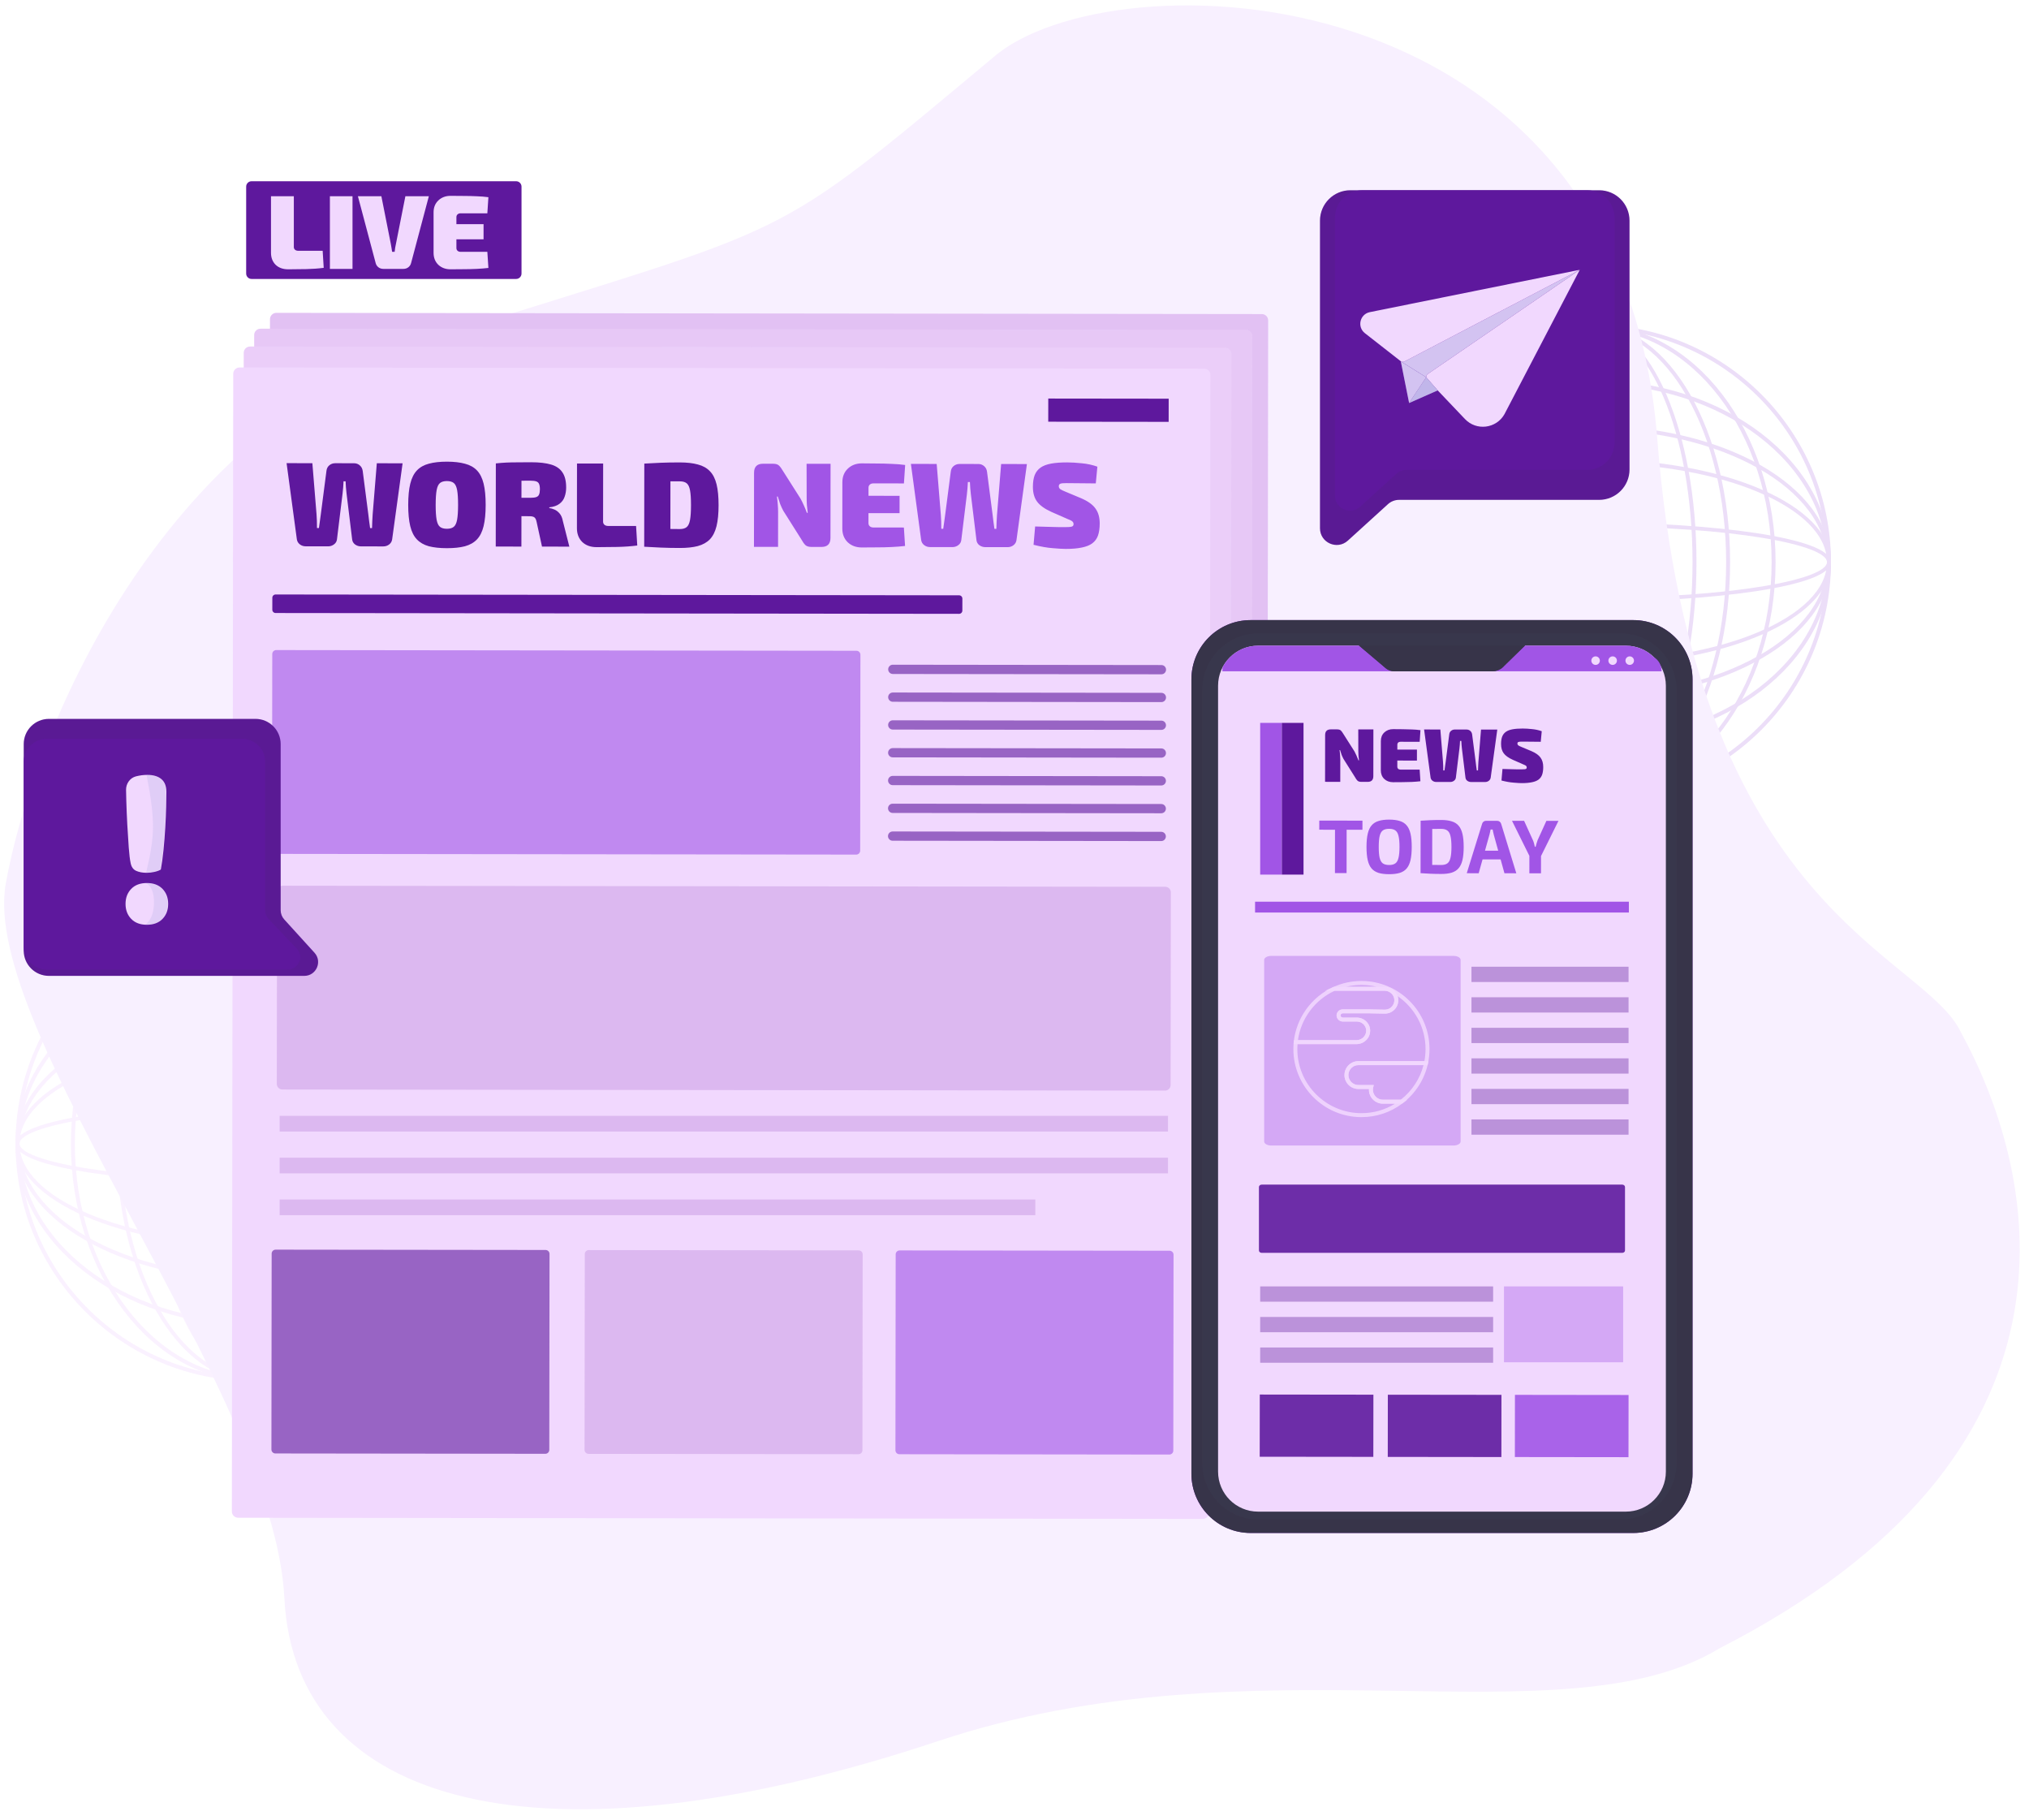 <svg width="513" height="460" viewBox="0 0 513 460" fill="none" xmlns="http://www.w3.org/2000/svg">
<g opacity="0.35">
<path d="M402.927 202.094C369.843 202.094 342.927 175.178 342.927 142.094C342.927 109.01 369.843 82.094 402.927 82.094C436.011 82.094 462.927 109.01 462.927 142.094C462.927 175.178 436.011 202.094 402.927 202.094ZM402.927 83.094C370.394 83.094 343.927 109.561 343.927 142.094C343.927 174.627 370.394 201.094 402.927 201.094C435.46 201.094 461.927 174.627 461.927 142.094C461.927 109.561 435.46 83.094 402.927 83.094Z" fill="#C8A0EB"/>
<path d="M402.927 188.094C369.843 188.094 342.927 167.458 342.927 142.094C342.927 116.73 369.843 96.094 402.927 96.094C436.011 96.094 462.927 116.73 462.927 142.094C462.927 167.458 436.011 188.094 402.927 188.094ZM402.927 97.094C370.394 97.094 343.927 117.281 343.927 142.094C343.927 166.907 370.394 187.094 402.927 187.094C435.46 187.094 461.927 166.907 461.927 142.094C461.927 117.281 435.46 97.094 402.927 97.094Z" fill="#C8A0EB"/>
<path d="M402.927 176.594C369.843 176.594 342.927 161.117 342.927 142.094C342.927 123.071 369.843 107.594 402.927 107.594C436.011 107.594 462.927 123.071 462.927 142.094C462.927 161.117 436.011 176.594 402.927 176.594ZM402.927 108.594C370.394 108.594 343.927 123.622 343.927 142.094C343.927 160.566 370.394 175.594 402.927 175.594C435.46 175.594 461.927 160.566 461.927 142.094C461.927 123.622 435.46 108.594 402.927 108.594Z" fill="#C8A0EB"/>
<path d="M402.927 168.094C369.843 168.094 342.927 156.43 342.927 142.094C342.927 127.758 369.843 116.094 402.927 116.094C436.011 116.094 462.927 127.758 462.927 142.094C462.927 156.43 436.011 168.094 402.927 168.094ZM402.927 117.094C370.394 117.094 343.927 128.309 343.927 142.094C343.927 155.879 370.394 167.094 402.927 167.094C435.46 167.094 461.927 155.879 461.927 142.094C461.927 128.309 435.46 117.094 402.927 117.094Z" fill="#C8A0EB"/>
<path d="M402.927 152.094C373.434 152.094 342.927 148.353 342.927 142.094C342.927 135.835 373.434 132.094 402.927 132.094C432.42 132.094 462.927 135.835 462.927 142.094C462.927 148.353 432.42 152.094 402.927 152.094ZM402.927 133.094C367.635 133.094 343.927 137.748 343.927 142.094C343.927 146.44 367.635 151.094 402.927 151.094C438.219 151.094 461.927 146.44 461.927 142.094C461.927 137.748 438.219 133.094 402.927 133.094Z" fill="#C8A0EB"/>
<path d="M402.927 202.094C377.563 202.094 356.927 175.178 356.927 142.094C356.927 109.01 377.563 82.094 402.927 82.094C428.291 82.094 448.927 109.01 448.927 142.094C448.927 175.178 428.291 202.094 402.927 202.094ZM402.927 83.094C378.113 83.094 357.927 109.561 357.927 142.094C357.927 174.627 378.113 201.094 402.927 201.094C427.74 201.094 447.927 174.627 447.927 142.094C447.927 109.561 427.74 83.094 402.927 83.094Z" fill="#C8A0EB"/>
<path d="M402.927 202.094C383.904 202.094 368.427 175.178 368.427 142.094C368.427 109.01 383.904 82.094 402.927 82.094C421.95 82.094 437.427 109.01 437.427 142.094C437.427 175.178 421.95 202.094 402.927 202.094ZM402.927 83.094C384.455 83.094 369.427 109.561 369.427 142.094C369.427 174.627 384.455 201.094 402.927 201.094C421.399 201.094 436.427 174.627 436.427 142.094C436.427 109.561 421.399 83.094 402.927 83.094Z" fill="#C8A0EB"/>
<path d="M402.927 202.094C388.59 202.094 376.927 175.178 376.927 142.094C376.927 109.01 388.59 82.094 402.927 82.094C417.264 82.094 428.927 109.01 428.927 142.094C428.927 175.178 417.264 202.094 402.927 202.094ZM402.927 83.094C389.142 83.094 377.927 109.561 377.927 142.094C377.927 174.627 389.142 201.094 402.927 201.094C416.712 201.094 427.927 174.627 427.927 142.094C427.927 109.561 416.712 83.094 402.927 83.094Z" fill="#C8A0EB"/>
<path d="M402.927 202.094C396.667 202.094 392.927 171.587 392.927 142.094C392.927 112.601 396.667 82.094 402.927 82.094C409.187 82.094 412.927 112.601 412.927 142.094C412.927 171.587 409.187 202.094 402.927 202.094ZM402.927 83.094C398.58 83.094 393.927 106.802 393.927 142.094C393.927 177.386 398.58 201.094 402.927 201.094C407.274 201.094 411.927 177.386 411.927 142.094C411.927 106.802 407.274 83.094 402.927 83.094Z" fill="#C8A0EB"/>
</g>
<g opacity="0.35">
<path d="M63.928 349.094C30.843 349.094 3.927 322.178 3.927 289.094C3.927 256.01 30.843 229.094 63.928 229.094C97.011 229.094 123.927 256.01 123.927 289.094C123.927 322.178 97.011 349.094 63.928 349.094ZM63.928 230.094C31.395 230.094 4.927 256.561 4.927 289.094C4.927 321.627 31.395 348.094 63.928 348.094C96.46 348.094 122.927 321.627 122.927 289.094C122.927 256.561 96.46 230.094 63.928 230.094Z" fill="#F1D8FE"/>
<path d="M63.928 335.094C30.843 335.094 3.927 314.458 3.927 289.094C3.927 263.73 30.843 243.094 63.928 243.094C97.011 243.094 123.927 263.73 123.927 289.094C123.927 314.458 97.011 335.094 63.928 335.094ZM63.928 244.094C31.395 244.094 4.927 264.28 4.927 289.094C4.927 313.908 31.395 334.094 63.928 334.094C96.46 334.094 122.927 313.908 122.927 289.094C122.927 264.28 96.46 244.094 63.928 244.094Z" fill="#F1D8FE"/>
<path d="M63.928 323.594C30.843 323.594 3.927 308.117 3.927 289.094C3.927 270.071 30.843 254.594 63.928 254.594C97.011 254.594 123.927 270.071 123.927 289.094C123.927 308.117 97.011 323.594 63.928 323.594ZM63.928 255.594C31.395 255.594 4.927 270.622 4.927 289.094C4.927 307.566 31.395 322.594 63.928 322.594C96.46 322.594 122.927 307.566 122.927 289.094C122.927 270.622 96.46 255.594 63.928 255.594Z" fill="#F1D8FE"/>
<path d="M63.928 315.094C30.843 315.094 3.927 303.431 3.927 289.094C3.927 274.757 30.843 263.094 63.928 263.094C97.011 263.094 123.927 274.757 123.927 289.094C123.927 303.431 97.011 315.094 63.928 315.094ZM63.928 264.094C31.395 264.094 4.927 275.309 4.927 289.094C4.927 302.879 31.395 314.094 63.928 314.094C96.46 314.094 122.927 302.879 122.927 289.094C122.927 275.309 96.46 264.094 63.928 264.094Z" fill="#F1D8FE"/>
<path d="M63.928 299.094C34.434 299.094 3.927 295.354 3.927 289.094C3.927 282.834 34.434 279.094 63.928 279.094C93.421 279.094 123.927 282.834 123.927 289.094C123.927 295.354 93.421 299.094 63.928 299.094ZM63.928 280.094C28.634 280.094 4.927 284.747 4.927 289.094C4.927 293.441 28.634 298.094 63.928 298.094C99.221 298.094 122.927 293.441 122.927 289.094C122.927 284.747 99.219 280.094 63.928 280.094Z" fill="#F1D8FE"/>
<path d="M63.928 349.094C38.563 349.094 17.927 322.178 17.927 289.094C17.927 256.01 38.563 229.094 63.928 229.094C89.291 229.094 109.927 256.01 109.927 289.094C109.927 322.178 89.291 349.094 63.928 349.094ZM63.928 230.094C39.114 230.094 18.927 256.561 18.927 289.094C18.927 321.627 39.114 348.094 63.928 348.094C88.74 348.094 108.927 321.627 108.927 289.094C108.927 256.561 88.74 230.094 63.928 230.094Z" fill="#F1D8FE"/>
<path d="M63.928 349.094C44.904 349.094 29.427 322.178 29.427 289.094C29.427 256.01 44.904 229.094 63.928 229.094C82.951 229.094 98.427 256.01 98.427 289.094C98.427 322.178 82.951 349.094 63.928 349.094ZM63.928 230.094C45.456 230.094 30.427 256.561 30.427 289.094C30.427 321.627 45.456 348.094 63.928 348.094C82.4 348.094 97.427 321.627 97.427 289.094C97.427 256.561 82.4 230.094 63.928 230.094Z" fill="#F1D8FE"/>
<path d="M63.928 349.094C49.592 349.094 37.928 322.178 37.928 289.094C37.928 256.01 49.592 229.094 63.928 229.094C78.263 229.094 89.927 256.01 89.927 289.094C89.927 322.178 78.263 349.094 63.928 349.094ZM63.928 230.094C50.142 230.094 38.928 256.561 38.928 289.094C38.928 321.627 50.142 348.094 63.928 348.094C77.713 348.094 88.927 321.627 88.927 289.094C88.927 256.561 77.713 230.094 63.928 230.094Z" fill="#F1D8FE"/>
<path d="M63.928 349.094C57.669 349.094 53.928 318.587 53.928 289.094C53.928 259.601 57.669 229.094 63.928 229.094C70.186 229.094 73.927 259.601 73.927 289.094C73.927 318.587 70.186 349.094 63.928 349.094ZM63.928 230.094C59.581 230.094 54.928 253.802 54.928 289.094C54.928 324.386 59.581 348.094 63.928 348.094C68.273 348.094 72.927 324.386 72.927 289.094C72.927 253.802 68.273 230.094 63.928 230.094Z" fill="#F1D8FE"/>
</g>
<path d="M112.101 84.665C39.301 107.67 8.012 186.693 1.468 223.329C-5.191 260.602 69.271 351.333 71.899 403.953C74.528 456.572 136.622 473.595 237.208 440.101C317.677 413.305 395.027 440.824 434.833 416.615C530.229 367.793 516.199 298.382 495.806 260.985C486.333 240.855 428.416 230.738 419.017 110.941C409.618 -8.856 280.405 -11.17 251.115 14.521C193.505 62.561 203.1 55.909 112.101 84.665Z" fill="#F8F0FF"/>
<path d="M318.674 377.841L69.504 377.54C68.626 377.539 67.915 376.826 67.915 375.947L68.272 80.683C68.272 79.805 68.987 79.094 69.865 79.094L319.034 79.395C319.913 79.397 320.625 80.109 320.623 80.989L320.266 376.252C320.266 377.13 319.553 377.842 318.674 377.841Z" fill="#F1D8FE"/>
<path opacity="0.44" d="M318.674 377.841L69.504 377.54C68.626 377.539 67.915 376.826 67.915 375.947L68.272 80.683C68.272 79.805 68.987 79.094 69.865 79.094L319.034 79.395C319.913 79.397 320.625 80.109 320.623 80.989L320.266 376.252C320.266 377.13 319.553 377.842 318.674 377.841Z" fill="#CFA4E6"/>
<path d="M314.674 381.841L65.504 381.54C64.626 381.539 63.915 380.826 63.915 379.947L64.272 84.683C64.272 83.805 64.987 83.094 65.865 83.094L315.034 83.395C315.913 83.397 316.625 84.109 316.623 84.989L316.266 380.252C316.266 381.13 315.553 381.842 314.674 381.841Z" fill="#F1D8FE"/>
<path opacity="0.29" d="M314.674 381.841L65.504 381.54C64.626 381.539 63.915 380.826 63.915 379.947L64.272 84.683C64.272 83.805 64.987 83.094 65.865 83.094L315.034 83.395C315.913 83.397 316.625 84.109 316.623 84.989L316.266 380.252C316.266 381.13 315.553 381.842 314.674 381.841Z" fill="#CFA4E6"/>
<path d="M309.393 382.627L62.868 382.329C61.989 382.328 61.277 381.615 61.279 380.736L61.631 89.186C61.632 88.308 62.345 87.597 63.224 87.597L309.749 87.895C310.628 87.897 311.339 88.609 311.338 89.489L310.985 381.038C310.985 381.916 310.272 382.628 309.393 382.627Z" fill="#F1D8FE"/>
<path opacity="0.18" d="M309.393 382.627L62.868 382.329C61.989 382.328 61.277 381.615 61.279 380.736L61.631 89.186C61.632 88.308 62.345 87.597 63.224 87.597L309.749 87.895C310.628 87.897 311.339 88.609 311.338 89.489L310.985 381.038C310.985 381.916 310.272 382.628 309.393 382.627Z" fill="#CFA4E6"/>
<path d="M304.092 383.947L60.212 383.652C59.333 383.651 58.622 382.938 58.623 382.059L58.971 94.478C58.972 93.599 59.685 92.888 60.564 92.888L304.444 93.183C305.323 93.184 306.035 93.897 306.033 94.776L305.685 382.358C305.685 383.237 304.971 383.949 304.092 383.947Z" fill="#F1D8FE"/>
<path opacity="0.6" d="M216.482 216.022L69.776 215.845C69.225 215.844 68.778 215.396 68.778 214.844L68.838 165.324C68.838 164.772 69.287 164.325 69.838 164.325L216.544 164.502C217.096 164.503 217.544 164.951 217.543 165.503L217.483 215.023C217.483 215.576 217.034 216.023 216.482 216.022Z" fill="#A155E6"/>
<path opacity="0.6" d="M294.552 275.681L71.398 275.411C70.617 275.41 69.983 274.775 69.984 273.993L70.043 225.306C70.043 224.524 70.678 223.89 71.46 223.891L294.614 224.161C295.396 224.162 296.03 224.797 296.029 225.579L295.97 274.266C295.969 275.049 295.334 275.682 294.552 275.681Z" fill="#CFA4E6"/>
<path opacity="0.6" d="M295.308 292.639H70.706V296.603H295.308V292.639Z" fill="#CFA4E6"/>
<path opacity="0.6" d="M295.308 282.068H70.706V286.032H295.308V282.068Z" fill="#CFA4E6"/>
<path opacity="0.6" d="M261.764 303.208H70.706V307.173H261.764V303.208Z" fill="#CFA4E6"/>
<path opacity="0.6" d="M137.878 367.488L69.624 367.406C69.072 367.405 68.624 366.957 68.624 366.405L68.684 316.885C68.686 316.333 69.133 315.886 69.686 315.886L137.941 315.969C138.493 315.97 138.939 316.418 138.939 316.97L138.88 366.49C138.88 367.042 138.43 367.489 137.878 367.488Z" fill="#5E189D"/>
<path opacity="0.6" d="M217.05 367.59L148.795 367.507C148.243 367.506 147.796 367.058 147.796 366.506L147.856 316.986C147.857 316.434 148.305 315.987 148.857 315.987L217.112 316.07C217.664 316.071 218.111 316.519 218.111 317.071L218.051 366.591C218.051 367.143 217.603 367.59 217.05 367.59Z" fill="#CFA4E6"/>
<path opacity="0.6" d="M295.65 367.682L227.395 367.599C226.843 367.598 226.396 367.15 226.396 366.598L226.456 317.078C226.457 316.526 226.905 316.079 227.457 316.079L295.712 316.161C296.264 316.162 296.711 316.61 296.711 317.162L296.651 366.682C296.651 367.236 296.203 367.683 295.65 367.682Z" fill="#A155E6"/>
<path opacity="0.6" d="M293.646 170.45L225.733 170.368C225.086 170.367 224.563 169.842 224.563 169.196C224.564 168.549 225.09 168.026 225.736 168.026L293.648 168.108C294.296 168.109 294.819 168.634 294.818 169.28C294.819 169.927 294.293 170.45 293.646 170.45Z" fill="#5E189D"/>
<path opacity="0.6" d="M293.639 177.476L225.726 177.394C225.079 177.393 224.556 176.868 224.557 176.222C224.558 175.575 225.083 175.052 225.729 175.052L293.642 175.134C294.289 175.135 294.812 175.66 294.811 176.306C294.811 176.953 294.286 177.477 293.639 177.476Z" fill="#5E189D"/>
<path opacity="0.6" d="M293.63 184.502L225.717 184.42C225.07 184.419 224.547 183.894 224.547 183.248C224.548 182.601 225.073 182.078 225.719 182.078L293.632 182.16C294.279 182.161 294.802 182.686 294.801 183.332C294.802 183.979 294.277 184.502 293.63 184.502Z" fill="#5E189D"/>
<path opacity="0.6" d="M293.622 191.527L225.709 191.445C225.062 191.444 224.539 190.919 224.54 190.273C224.541 189.626 225.066 189.103 225.712 189.103L293.625 189.185C294.272 189.186 294.795 189.711 294.794 190.357C294.794 191.004 294.269 191.528 293.622 191.527Z" fill="#5E189D"/>
<path opacity="0.6" d="M293.613 198.553L225.7 198.471C225.053 198.47 224.53 197.945 224.53 197.299C224.531 196.652 225.056 196.129 225.702 196.129L293.615 196.211C294.262 196.212 294.785 196.737 294.784 197.383C294.785 198.03 294.26 198.553 293.613 198.553Z" fill="#5E189D"/>
<path opacity="0.6" d="M293.604 205.578L225.691 205.496C225.044 205.495 224.521 204.97 224.522 204.324C224.523 203.677 225.048 203.154 225.694 203.155L293.607 203.237C294.254 203.238 294.777 203.763 294.776 204.409C294.776 205.055 294.251 205.579 293.604 205.578Z" fill="#5E189D"/>
<path opacity="0.6" d="M293.596 212.604L225.683 212.522C225.036 212.521 224.513 211.996 224.514 211.35C224.515 210.703 225.04 210.18 225.686 210.181L293.599 210.263C294.246 210.264 294.769 210.789 294.768 211.435C294.768 212.081 294.243 212.604 293.596 212.604Z" fill="#5E189D"/>
<path d="M242.489 155.166L69.677 154.957C69.221 154.956 68.85 154.586 68.85 154.129L68.855 151.099C68.856 150.643 69.225 150.273 69.683 150.273L242.495 150.482C242.952 150.482 243.321 150.853 243.321 151.31L243.317 154.34C243.316 154.797 242.946 155.167 242.489 155.166Z" fill="#5E189D"/>
<path d="M101.789 117.112L99.146 136.358C99.064 136.886 98.81 137.312 98.383 137.636C97.957 137.961 97.459 138.123 96.89 138.122L91.286 138.115C90.718 138.115 90.21 137.952 89.764 137.626C89.338 137.301 89.095 136.874 89.034 136.346L87.617 124.74C87.556 124.232 87.506 123.725 87.466 123.217C87.447 122.689 87.417 122.171 87.377 121.664L86.859 121.663C86.838 122.17 86.807 122.688 86.766 123.216C86.725 123.744 86.673 124.262 86.612 124.769L85.197 136.341C85.135 136.869 84.881 137.295 84.434 137.62C84.007 137.944 83.509 138.106 82.941 138.105L77.306 138.098C76.738 138.098 76.24 137.935 75.814 137.609C75.388 137.284 75.135 136.857 75.054 136.329L72.458 117.077L78.976 117.085L80.027 129.97C80.067 130.477 80.096 131.026 80.116 131.614C80.136 132.183 80.145 132.802 80.144 133.472L80.632 133.473C80.713 132.945 80.795 132.367 80.877 131.737C80.98 131.088 81.061 130.489 81.123 129.94L82.537 119.038C82.599 118.45 82.833 117.983 83.239 117.638C83.666 117.273 84.174 117.091 84.763 117.092L89.484 117.097C90.073 117.098 90.57 117.281 90.976 117.647C91.381 117.993 91.624 118.46 91.705 119.049L93.123 130.016C93.183 130.564 93.254 131.143 93.334 131.752C93.415 132.361 93.495 132.94 93.576 133.488L94.063 133.489C94.064 132.921 94.085 132.332 94.126 131.723C94.168 131.113 94.199 130.555 94.22 130.048L95.271 117.104L101.789 117.112ZM112.999 116.699C114.806 116.701 116.329 116.876 117.567 117.222C118.826 117.549 119.84 118.119 120.611 118.932C121.381 119.745 121.938 120.862 122.282 122.284C122.625 123.686 122.796 125.473 122.793 127.645C122.791 129.798 122.616 131.584 122.269 133.005C121.922 134.426 121.362 135.542 120.59 136.353C119.817 137.165 118.801 137.742 117.542 138.086C116.303 138.409 114.78 138.57 112.973 138.568C111.186 138.566 109.663 138.401 108.405 138.075C107.167 137.728 106.162 137.148 105.392 136.335C104.621 135.522 104.064 134.405 103.72 132.983C103.377 131.561 103.206 129.774 103.209 127.622C103.212 125.449 103.386 123.662 103.733 122.262C104.08 120.841 104.64 119.725 105.412 118.914C106.185 118.102 107.191 117.535 108.43 117.212C109.689 116.868 111.212 116.697 112.999 116.699ZM112.993 121.603C112.242 121.602 111.663 121.764 111.256 122.088C110.85 122.413 110.565 123.011 110.401 123.884C110.238 124.757 110.155 126.006 110.153 127.63C110.151 129.254 110.231 130.503 110.393 131.377C110.554 132.25 110.837 132.849 111.243 133.175C111.649 133.5 112.227 133.663 112.979 133.664C113.73 133.665 114.309 133.503 114.715 133.179C115.122 132.854 115.407 132.256 115.57 131.383C115.734 130.51 115.816 129.261 115.818 127.637C115.82 126.012 115.741 124.764 115.579 123.89C115.418 123.017 115.134 122.418 114.729 122.092C114.323 121.767 113.744 121.604 112.993 121.603ZM134.29 116.847C136.361 116.849 138.046 117.044 139.345 117.431C140.644 117.819 141.597 118.48 142.205 119.415C142.834 120.329 143.147 121.609 143.145 123.253C143.144 124.086 143.011 124.867 142.746 125.598C142.502 126.308 142.065 126.897 141.435 127.363C140.825 127.829 139.972 128.123 138.875 128.243L138.875 128.426C139.261 128.467 139.687 128.589 140.154 128.793C140.62 128.976 141.057 129.302 141.462 129.769C141.868 130.216 142.151 130.867 142.313 131.72L143.95 138.178L137.036 138.17L135.673 131.925C135.551 131.336 135.359 130.95 135.095 130.767C134.852 130.584 134.446 130.492 133.877 130.491C132.354 130.469 131.106 130.457 130.131 130.456C129.177 130.455 128.365 130.444 127.694 130.423C127.024 130.402 126.354 130.37 125.684 130.329L125.781 125.821L134.127 125.831C134.756 125.832 135.243 125.772 135.589 125.65C135.934 125.529 136.168 125.316 136.29 125.012C136.433 124.687 136.504 124.24 136.505 123.672C136.506 123.083 136.435 122.636 136.293 122.331C136.172 122.027 135.939 121.813 135.593 121.691C135.248 121.569 134.761 121.507 134.132 121.506C132.02 121.504 130.243 121.512 128.802 121.53C127.36 121.549 126.375 121.588 125.847 121.649L125.365 117.14C126.299 117.04 127.173 116.97 127.985 116.93C128.817 116.891 129.721 116.872 130.696 116.873C131.691 116.854 132.889 116.845 134.29 116.847ZM131.853 117.148L131.827 138.164L125.34 138.156L125.365 117.14L131.853 117.148ZM152.496 117.173L152.479 131.854C152.478 132.178 152.59 132.443 152.813 132.646C153.056 132.849 153.371 132.951 153.756 132.952L160.823 132.96L161.121 137.895C159.558 138.096 157.882 138.215 156.095 138.254C154.329 138.292 152.582 138.311 150.857 138.309C149.334 138.307 148.116 137.869 147.203 136.995C146.311 136.1 145.866 134.942 145.867 133.521L145.887 117.165L152.496 117.173ZM171.887 116.892C173.694 116.894 175.217 117.068 176.455 117.415C177.714 117.741 178.728 118.311 179.499 119.124C180.269 119.917 180.826 121.014 181.17 122.416C181.513 123.817 181.684 125.584 181.681 127.716C181.679 129.848 181.504 131.614 181.157 133.015C180.81 134.416 180.251 135.521 179.478 136.333C178.706 137.124 177.69 137.691 176.43 138.035C175.191 138.358 173.668 138.519 171.861 138.517C170.115 138.514 168.511 138.482 167.049 138.419C165.587 138.357 164.196 138.284 162.876 138.201L165.562 133.514C166.273 133.596 167.166 133.658 168.242 133.7C169.339 133.722 170.547 133.733 171.867 133.735C172.618 133.736 173.197 133.574 173.603 133.249C174.01 132.925 174.295 132.326 174.458 131.454C174.622 130.581 174.705 129.332 174.707 127.708C174.709 126.083 174.629 124.834 174.467 123.961C174.306 123.088 174.022 122.488 173.617 122.163C173.211 121.838 172.633 121.674 171.881 121.674C170.643 121.672 169.546 121.671 168.592 121.67C167.658 121.668 166.744 121.657 165.851 121.636L162.902 117.186C164.242 117.106 165.623 117.036 167.044 116.977C168.486 116.918 170.1 116.89 171.887 116.892ZM169.511 117.193L169.486 138.209L162.876 138.201L162.902 117.186L169.511 117.193Z" fill="#5E189D"/>
<path d="M209.993 117.242L209.971 135.973C209.969 137.496 209.206 138.257 207.683 138.255L205.156 138.252C204.465 138.251 203.948 138.088 203.603 137.763C203.278 137.437 202.944 136.96 202.599 136.33L198.039 129.106C197.756 128.578 197.493 128.009 197.25 127.4C197.027 126.77 196.825 126.14 196.643 125.51L196.429 125.51C196.53 126.14 196.601 126.79 196.64 127.46C196.7 128.11 196.73 128.739 196.729 129.348L196.719 138.242L190.627 138.234L190.65 119.503C190.652 117.98 191.414 117.22 192.937 117.222L195.465 117.225C196.155 117.225 196.663 117.388 196.987 117.714C197.312 118.039 197.656 118.517 198.021 119.146L202.399 126.035C202.682 126.543 202.956 127.102 203.219 127.711C203.502 128.321 203.766 128.961 204.008 129.631L204.222 129.631C204.141 128.981 204.071 128.342 204.011 127.712C203.971 127.083 203.951 126.453 203.952 125.824L203.932 117.235L209.993 117.242ZM217.921 117.13C219.139 117.131 220.388 117.143 221.667 117.165C222.966 117.166 224.235 117.198 225.474 117.261C226.713 117.303 227.839 117.395 228.854 117.539L228.544 122.198L220.839 122.189C220.453 122.189 220.148 122.29 219.924 122.493C219.701 122.695 219.589 122.959 219.588 123.284L219.578 132.239C219.577 132.564 219.689 132.828 219.912 133.031C220.135 133.234 220.439 133.336 220.825 133.337L228.531 133.346L228.83 138.006C227.814 138.127 226.687 138.217 225.449 138.276C224.21 138.336 222.941 138.365 221.641 138.363C220.362 138.382 219.113 138.39 217.895 138.389C216.454 138.387 215.266 137.949 214.333 137.075C213.421 136.181 212.965 135.023 212.967 133.601L212.981 121.906C212.983 120.484 213.441 119.338 214.356 118.466C215.291 117.573 216.479 117.128 217.921 117.13ZM213.525 125.318L227.444 125.334L227.439 129.72L213.52 129.703L213.525 125.318ZM259.638 117.302L256.996 136.548C256.914 137.075 256.66 137.502 256.233 137.826C255.806 138.15 255.308 138.312 254.74 138.311L249.136 138.305C248.567 138.304 248.06 138.141 247.613 137.816C247.187 137.49 246.944 137.063 246.884 136.535L245.466 124.929C245.406 124.422 245.356 123.914 245.316 123.406C245.296 122.878 245.266 122.361 245.226 121.853L244.709 121.852C244.688 122.36 244.657 122.878 244.615 123.406C244.574 123.933 244.523 124.451 244.461 124.959L243.046 136.531C242.985 137.059 242.73 137.485 242.283 137.809C241.857 138.134 241.359 138.295 240.79 138.295L235.156 138.288C234.587 138.287 234.09 138.124 233.664 137.799C233.238 137.473 232.985 137.047 232.904 136.519L230.308 117.266L236.826 117.274L237.876 130.159C237.916 130.667 237.946 131.215 237.966 131.804C237.985 132.372 237.995 132.992 237.994 133.662L238.481 133.662C238.563 133.135 238.645 132.556 238.727 131.927C238.829 131.277 238.911 130.678 238.973 130.13L240.387 119.228C240.448 118.639 240.682 118.172 241.089 117.828C241.516 117.463 242.024 117.28 242.613 117.281L247.333 117.287C247.922 117.288 248.42 117.471 248.825 117.837C249.231 118.183 249.474 118.65 249.554 119.239L250.973 130.205C251.033 130.753 251.103 131.332 251.184 131.942C251.264 132.551 251.345 133.13 251.426 133.678L251.913 133.678C251.914 133.11 251.935 132.521 251.976 131.912C252.017 131.303 252.048 130.745 252.069 130.237L253.12 117.294L259.638 117.302ZM269.809 116.887C270.906 116.889 272.134 116.961 273.495 117.105C274.875 117.229 276.195 117.514 277.453 117.963L277.052 122.196C276.138 122.174 275.001 122.163 273.641 122.161C272.301 122.139 270.971 122.127 269.651 122.126C269.265 122.125 268.94 122.135 268.676 122.155C268.433 122.175 268.24 122.216 268.097 122.276C267.955 122.337 267.854 122.418 267.792 122.52C267.731 122.621 267.701 122.753 267.701 122.915C267.7 123.2 267.822 123.444 268.065 123.647C268.329 123.83 268.816 124.064 269.526 124.349L273.332 125.938C275.077 126.691 276.294 127.565 276.983 128.561C277.693 129.537 278.047 130.796 278.045 132.339C278.043 133.517 277.9 134.522 277.615 135.354C277.33 136.166 276.852 136.825 276.181 137.332C275.531 137.819 274.657 138.173 273.56 138.395C272.464 138.637 271.093 138.757 269.448 138.755C268.737 138.755 267.661 138.692 266.22 138.569C264.778 138.466 263.144 138.179 261.317 137.71L261.719 133.081C262.937 133.103 264.054 133.135 265.069 133.176C266.084 133.198 266.957 133.219 267.688 133.241C268.44 133.241 268.998 133.242 269.363 133.243C269.932 133.243 270.358 133.223 270.643 133.183C270.947 133.143 271.15 133.072 271.252 132.971C271.374 132.849 271.435 132.697 271.435 132.514C271.436 132.311 271.395 132.149 271.314 132.027C271.233 131.884 271.091 131.752 270.888 131.63C270.685 131.508 270.391 131.376 270.005 131.233L265.835 129.401C264.13 128.627 262.923 127.763 262.214 126.807C261.504 125.852 261.15 124.603 261.152 123.06C261.154 121.862 261.307 120.867 261.613 120.076C261.938 119.284 262.437 118.655 263.107 118.189C263.778 117.723 264.662 117.389 265.758 117.187C266.875 116.985 268.226 116.885 269.809 116.887Z" fill="#A155E6"/>
<path d="M265.039 100.744L265.032 106.599L295.476 106.635L295.483 100.78L265.039 100.744Z" fill="#5E189D"/>
<path d="M412.958 387.501H316.199C307.932 387.501 301.23 380.798 301.23 372.531V171.719C301.23 163.452 307.932 156.75 316.199 156.75H412.958C421.225 156.75 427.927 163.452 427.927 171.719V372.531C427.927 380.798 421.225 387.501 412.958 387.501Z" fill="#5E189D"/>
<path d="M412.958 387.501H316.199C307.932 387.501 301.23 380.798 301.23 372.531V171.719C301.23 163.452 307.932 156.75 316.199 156.75H412.958C421.225 156.75 427.927 163.452 427.927 171.719V372.531C427.927 380.798 421.225 387.501 412.958 387.501Z" fill="#373449"/>
<path opacity="0.03" d="M409.749 384.094H318.104C310.274 384.094 303.926 377.587 303.926 369.562V174.625C303.926 166.6 310.273 160.094 318.104 160.094H409.749C417.579 160.094 423.927 166.6 423.927 174.625V369.562C423.927 377.587 417.579 384.094 409.749 384.094Z" fill="#7994B4"/>
<path d="M411.071 382.109H318.086C312.499 382.109 307.969 377.58 307.969 371.992V173.336C307.969 167.749 312.498 163.219 318.086 163.219H411.071C416.658 163.219 421.188 167.748 421.188 173.336V371.992C421.188 377.58 416.658 382.109 411.071 382.109Z" fill="#F1D8FE"/>
<path d="M420.109 169.689C420.109 168.383 419.57 166.993 418.115 166.083C416.293 164.313 413.811 163.219 411.071 163.219H318.086C314.194 163.219 310.821 165.42 309.129 168.642C309.081 168.985 309.048 169.333 309.048 169.689H420.109Z" fill="#A155E6"/>
<path d="M404.5 166.994C404.5 167.59 404.017 168.072 403.422 168.072C402.826 168.072 402.344 167.589 402.344 166.994C402.344 166.398 402.827 165.916 403.422 165.916C404.017 165.916 404.5 166.399 404.5 166.994Z" fill="#F1D8FE"/>
<path d="M408.813 166.994C408.813 167.59 408.33 168.072 407.735 168.072C407.139 168.072 406.657 167.589 406.657 166.994C406.657 166.398 407.14 165.916 407.735 165.916C408.33 165.916 408.813 166.399 408.813 166.994Z" fill="#F1D8FE"/>
<path d="M413.126 166.994C413.126 167.59 412.643 168.072 412.048 168.072C411.452 168.072 410.971 167.589 410.971 166.994C410.971 166.398 411.453 165.916 412.048 165.916C412.643 165.916 413.126 166.399 413.126 166.994Z" fill="#F1D8FE"/>
<path d="M343.552 163.141L350.055 168.643C350.725 169.313 351.632 169.689 352.579 169.689H377.299C378.465 169.689 379.571 169.18 380.329 168.295L385.604 163.141H343.552Z" fill="#373449"/>
<path d="M343.552 163.141L350.055 168.643C350.725 169.313 351.632 169.689 352.579 169.689H377.299C378.465 169.689 379.571 169.18 380.329 168.295L385.604 163.141H343.552Z" fill="#373449"/>
<path opacity="0.36" d="M367.498 289.567H321.421C320.428 289.567 319.623 289.108 319.623 288.541V242.653C319.623 242.087 320.428 241.627 321.421 241.627H367.498C368.491 241.627 369.296 242.086 369.296 242.653V288.541C369.296 289.108 368.491 289.567 367.498 289.567Z" fill="#A155E6"/>
<path opacity="0.89" d="M410.138 316.698H319.018C318.621 316.698 318.3 316.428 318.3 316.095V300.048C318.3 299.715 318.622 299.445 319.018 299.445H410.138C410.535 299.445 410.856 299.715 410.856 300.048V316.095C410.857 316.429 410.535 316.698 410.138 316.698Z" fill="#5E189D"/>
<path d="M347.241 184.383L347.226 196.201C347.225 197.162 346.744 197.642 345.783 197.641L344.188 197.639C343.753 197.639 343.426 197.536 343.209 197.33C343.004 197.125 342.793 196.824 342.575 196.426L339.698 191.868C339.519 191.535 339.353 191.176 339.2 190.792C339.059 190.394 338.932 189.997 338.817 189.6L338.682 189.599C338.746 189.997 338.79 190.407 338.815 190.83C338.853 191.24 338.872 191.637 338.872 192.021L338.865 197.633L335.021 197.628L335.036 185.809C335.037 184.848 335.518 184.368 336.479 184.37L338.074 184.372C338.509 184.372 338.829 184.475 339.034 184.68C339.239 184.885 339.456 185.187 339.687 185.584L342.449 189.931C342.628 190.251 342.8 190.604 342.966 190.988C343.145 191.373 343.311 191.777 343.465 192.2L343.599 192.2C343.548 191.79 343.504 191.386 343.466 190.989C343.441 190.592 343.428 190.195 343.429 189.797L343.416 184.378L347.241 184.383ZM352.243 184.312C353.011 184.313 353.799 184.32 354.606 184.334C355.426 184.335 356.227 184.355 357.009 184.394C357.79 184.421 358.501 184.479 359.142 184.57L358.946 187.51L354.084 187.504C353.84 187.504 353.648 187.568 353.507 187.696C353.366 187.823 353.295 187.99 353.295 188.195L353.288 193.845C353.288 194.05 353.358 194.217 353.499 194.345C353.64 194.473 353.832 194.537 354.075 194.538L358.937 194.544L359.126 197.484C358.485 197.56 357.774 197.617 356.993 197.655C356.211 197.692 355.41 197.71 354.59 197.709C353.783 197.721 352.995 197.727 352.227 197.726C351.317 197.725 350.568 197.448 349.979 196.897C349.403 196.332 349.116 195.602 349.117 194.705L349.126 187.325C349.127 186.428 349.416 185.705 349.993 185.155C350.583 184.592 351.333 184.311 352.243 184.312ZM349.469 189.478L358.252 189.488L358.248 192.256L349.466 192.245L349.469 189.478ZM378.565 184.42L376.898 196.564C376.846 196.897 376.686 197.166 376.417 197.37C376.147 197.575 375.833 197.677 375.475 197.677L371.938 197.672C371.58 197.672 371.26 197.569 370.978 197.364C370.709 197.159 370.556 196.889 370.518 196.556L369.623 189.233C369.585 188.913 369.554 188.592 369.528 188.272C369.516 187.939 369.497 187.612 369.472 187.292L369.145 187.291C369.132 187.612 369.112 187.938 369.086 188.272C369.06 188.605 369.028 188.931 368.989 189.252L368.096 196.553C368.057 196.886 367.897 197.155 367.615 197.36C367.346 197.564 367.032 197.667 366.673 197.666L363.118 197.662C362.759 197.661 362.445 197.559 362.176 197.353C361.907 197.148 361.748 196.879 361.697 196.546L360.059 184.398L364.171 184.403L364.834 192.533C364.859 192.853 364.878 193.199 364.89 193.571C364.903 193.929 364.909 194.32 364.908 194.743L365.216 194.743C365.267 194.41 365.319 194.045 365.371 193.648C365.435 193.238 365.487 192.86 365.526 192.514L366.418 185.635C366.457 185.264 366.605 184.969 366.861 184.752C367.131 184.522 367.451 184.407 367.823 184.407L370.801 184.411C371.173 184.411 371.487 184.527 371.743 184.758C371.999 184.976 372.152 185.271 372.203 185.642L373.098 192.562C373.136 192.908 373.18 193.273 373.231 193.657C373.282 194.042 373.332 194.407 373.383 194.753L373.691 194.753C373.691 194.395 373.704 194.023 373.731 193.639C373.757 193.255 373.776 192.902 373.79 192.582L374.453 184.415L378.565 184.42ZM384.983 184.159C385.675 184.16 386.45 184.205 387.308 184.296C388.179 184.374 389.012 184.554 389.806 184.837L389.553 187.508C388.976 187.495 388.259 187.487 387.4 187.486C386.555 187.473 385.716 187.465 384.883 187.464C384.64 187.464 384.435 187.47 384.268 187.483C384.114 187.495 383.992 187.521 383.903 187.559C383.813 187.597 383.749 187.649 383.71 187.713C383.672 187.777 383.653 187.86 383.652 187.962C383.652 188.142 383.729 188.295 383.882 188.424C384.049 188.539 384.356 188.687 384.804 188.867L387.205 189.869C388.307 190.344 389.075 190.896 389.51 191.525C389.957 192.14 390.181 192.935 390.179 193.908C390.178 194.652 390.088 195.286 389.908 195.811C389.728 196.323 389.426 196.739 389.003 197.059C388.593 197.366 388.042 197.589 387.35 197.729C386.658 197.882 385.793 197.958 384.755 197.957C384.307 197.956 383.628 197.917 382.718 197.839C381.809 197.774 380.777 197.593 379.625 197.297L379.878 194.377C380.647 194.39 381.351 194.41 381.992 194.437C382.633 194.45 383.183 194.464 383.645 194.477C384.119 194.478 384.471 194.478 384.702 194.478C385.06 194.479 385.329 194.466 385.509 194.441C385.701 194.416 385.829 194.371 385.893 194.307C385.97 194.23 386.009 194.134 386.009 194.019C386.009 193.891 385.984 193.788 385.932 193.711C385.881 193.621 385.792 193.538 385.664 193.461C385.536 193.384 385.35 193.3 385.107 193.211L382.475 192.054C381.4 191.566 380.638 191.021 380.19 190.418C379.743 189.815 379.519 189.027 379.52 188.053C379.521 187.298 379.618 186.67 379.811 186.17C380.017 185.671 380.331 185.274 380.754 184.98C381.177 184.686 381.735 184.475 382.427 184.348C383.132 184.221 383.984 184.158 384.983 184.159Z" fill="#5E189D"/>
<path d="M340.477 207.436L340.461 220.697L337.521 220.693L337.537 207.433L340.477 207.436ZM344.475 207.441L344.472 209.747L333.556 209.734L333.559 207.428L344.475 207.441ZM351.235 207.18C352.286 207.182 353.176 207.298 353.906 207.529C354.636 207.748 355.219 208.12 355.654 208.646C356.101 209.159 356.427 209.864 356.631 210.761C356.835 211.646 356.936 212.754 356.935 214.086C356.933 215.419 356.829 216.533 356.623 217.43C356.417 218.314 356.09 219.018 355.641 219.543C355.204 220.055 354.621 220.425 353.89 220.655C353.16 220.872 352.269 220.98 351.219 220.979C350.168 220.977 349.278 220.867 348.548 220.649C347.818 220.417 347.229 220.045 346.781 219.532C346.333 219.006 346.008 218.301 345.804 217.417C345.6 216.52 345.499 215.405 345.5 214.073C345.502 212.74 345.606 211.632 345.812 210.748C346.018 209.852 346.345 209.147 346.794 208.635C347.243 208.111 347.833 207.74 348.564 207.523C349.294 207.293 350.185 207.179 351.235 207.18ZM351.233 209.506C350.553 209.505 350.022 209.639 349.637 209.907C349.265 210.176 348.995 210.643 348.828 211.309C348.674 211.962 348.596 212.885 348.594 214.076C348.593 215.255 348.669 216.178 348.821 216.844C348.987 217.51 349.256 217.978 349.627 218.248C350.011 218.517 350.542 218.652 351.222 218.653C351.888 218.654 352.407 218.52 352.779 218.252C353.163 217.983 353.433 217.516 353.587 216.85C353.755 216.184 353.839 215.261 353.841 214.083C353.842 212.891 353.76 211.969 353.594 211.315C353.441 210.649 353.173 210.181 352.789 209.911C352.417 209.642 351.899 209.506 351.233 209.506ZM364.389 207.273C365.44 207.274 366.324 207.391 367.041 207.622C367.771 207.841 368.353 208.207 368.788 208.72C369.236 209.233 369.562 209.931 369.766 210.815C369.97 211.687 370.071 212.782 370.07 214.102C370.068 215.422 369.964 216.523 369.758 217.407C369.552 218.278 369.225 218.97 368.776 219.482C368.339 219.993 367.756 220.364 367.025 220.594C366.308 220.811 365.424 220.919 364.373 220.918C363.361 220.916 362.432 220.896 361.586 220.857C360.741 220.817 359.934 220.771 359.165 220.719L360.398 218.549C360.885 218.575 361.461 218.602 362.127 218.628C362.806 218.642 363.556 218.649 364.376 218.65C365.029 218.651 365.542 218.523 365.914 218.267C366.298 217.999 366.568 217.531 366.722 216.865C366.89 216.199 366.974 215.277 366.976 214.098C366.977 212.92 366.895 211.997 366.729 211.331C366.576 210.664 366.308 210.196 365.924 209.927C365.552 209.657 365.04 209.522 364.387 209.521C363.605 209.52 362.907 209.526 362.292 209.538C361.677 209.537 361.075 209.537 360.485 209.536L359.181 207.459C359.95 207.409 360.751 207.365 361.583 207.327C362.429 207.29 363.364 207.272 364.389 207.273ZM362.121 207.462L362.105 220.723L359.165 220.719L359.181 207.459L362.121 207.462ZM378.529 207.482C378.772 207.482 378.983 207.553 379.163 207.694C379.355 207.835 379.483 208.021 379.546 208.252L383.375 220.748L380.377 220.745L377.679 210.998C377.628 210.78 377.577 210.562 377.526 210.344C377.475 210.114 377.43 209.896 377.392 209.691L376.873 209.69C376.835 209.895 376.79 210.113 376.738 210.343C376.699 210.561 376.648 210.779 376.584 210.997L373.862 220.737L370.845 220.733L374.723 208.246C374.787 208.016 374.909 207.83 375.089 207.689C375.281 207.549 375.499 207.478 375.742 207.479L378.529 207.482ZM380.557 215.037L380.554 217.247L373.674 217.239L373.677 215.029L380.557 215.037ZM394.032 207.501L389.544 216.547L386.776 216.544L382.29 207.487L385.346 207.49L387.569 212.374C387.684 212.631 387.78 212.906 387.856 213.201C387.933 213.496 388.003 213.778 388.067 214.047L388.259 214.047C388.336 213.778 388.413 213.496 388.491 213.202C388.568 212.907 388.658 212.632 388.761 212.376L390.977 207.497L394.032 207.501ZM389.623 214.76L389.615 220.756L386.675 220.752L386.682 214.756L389.623 214.76Z" fill="#A155E6"/>
<path d="M411.833 227.93H317.324V230.669H411.833V227.93Z" fill="#A155E6"/>
<path d="M324.096 182.73H318.617V221.082H324.096V182.73Z" fill="#A155E6"/>
<path d="M329.575 182.73H324.096V221.082H329.575V182.73Z" fill="#5E189D"/>
<path opacity="0.36" d="M411.756 244.367H372.035V248.227H411.756V244.367Z" fill="#5E189D"/>
<path opacity="0.36" d="M411.756 252.087H372.035V255.947H411.756V252.087Z" fill="#5E189D"/>
<path opacity="0.36" d="M411.756 259.807H372.035V263.667H411.756V259.807Z" fill="#5E189D"/>
<path opacity="0.36" d="M377.514 325.179H318.617V329.039H377.514V325.179Z" fill="#5E189D"/>
<path opacity="0.36" d="M377.514 332.899H318.617V336.759H377.514V332.899Z" fill="#5E189D"/>
<path opacity="0.36" d="M377.514 340.619H318.617V344.479H377.514V340.619Z" fill="#5E189D"/>
<path opacity="0.36" d="M411.756 267.527H372.035V271.387H411.756V267.527Z" fill="#5E189D"/>
<path opacity="0.36" d="M411.756 275.247H372.035V279.107H411.756V275.247Z" fill="#5E189D"/>
<path opacity="0.36" d="M411.756 282.967H372.035V286.827H411.756V282.967Z" fill="#5E189D"/>
<path opacity="0.89" d="M318.516 352.512L318.497 368.231L347.225 368.265L347.244 352.546L318.516 352.512Z" fill="#5E189D"/>
<path opacity="0.89" d="M350.893 352.555L350.874 368.274L379.602 368.308L379.621 352.589L350.893 352.555Z" fill="#5E189D"/>
<path opacity="0.89" d="M383.03 352.59L383.011 368.309L411.739 368.344L411.758 352.625L383.03 352.59Z" fill="#A155E6"/>
<path opacity="0.36" d="M410.386 325.179H380.253V344.355H410.386V325.179Z" fill="#A155E6"/>
<path opacity="0.89" d="M344.218 282.387C334.729 282.387 327.009 274.667 327.009 265.178C327.009 264.582 327.04 263.976 327.103 263.376L327.149 262.928H342.965C344.304 262.928 345.406 261.868 345.421 260.566L345.418 260.405C345.352 259.182 344.302 258.221 343.027 258.221H339.515C338.668 258.221 337.959 257.552 337.935 256.73C337.922 256.31 338.077 255.914 338.369 255.613C338.661 255.312 339.054 255.146 339.473 255.146H346.144C346.28 255.146 350.156 255.22 350.156 255.22C350.802 255.22 351.412 254.96 351.867 254.49C352.321 254.019 352.558 253.398 352.535 252.742C352.49 251.472 351.388 250.439 350.077 250.439H335.032L337.15 249.483C339.378 248.479 341.755 247.969 344.218 247.969C353.707 247.969 361.427 255.689 361.427 265.178C361.427 266.411 361.295 267.644 361.034 268.842L360.949 269.237H343.444C342.056 269.237 340.927 270.366 340.927 271.754C340.927 273.143 342.056 274.272 343.444 274.272H347.335L347.187 274.889C347.14 275.082 347.117 275.277 347.117 275.467C347.117 276.855 348.246 277.984 349.634 277.984H355.81L354.629 278.883C351.613 281.175 348.013 282.387 344.218 282.387ZM328.057 263.928C328.025 264.345 328.009 264.765 328.009 265.178C328.009 274.116 335.28 281.387 344.218 281.387C347.26 281.387 350.168 280.561 352.717 278.984H349.633C347.694 278.984 346.116 277.406 346.116 275.466C346.116 275.401 346.118 275.336 346.122 275.271H343.444C341.505 275.271 339.927 273.693 339.927 271.753C339.927 269.813 341.504 268.236 343.444 268.236H360.137C360.329 267.232 360.426 266.205 360.426 265.177C360.426 259.634 357.63 254.732 353.373 251.807C353.467 252.092 353.521 252.393 353.533 252.704C353.566 253.634 353.229 254.514 352.585 255.182C351.94 255.85 351.073 256.219 350.145 256.219C350.135 256.219 346.291 256.145 346.143 256.145H339.472C339.325 256.145 339.189 256.202 339.086 256.307C338.983 256.412 338.93 256.553 338.935 256.701C338.943 256.988 339.203 257.221 339.515 257.221H343.027C344.833 257.221 346.321 258.598 346.416 260.354C346.42 260.432 346.422 260.505 346.421 260.581C346.4 262.427 344.849 263.93 342.965 263.93H328.057V263.928ZM340.322 249.439H348.1C345.62 248.827 342.86 248.812 340.322 249.439Z" fill="#F1D8FE"/>
<path opacity="0.89" d="M354.494 278.983H349.633C347.694 278.983 346.116 277.406 346.116 275.466C346.116 275.401 346.118 275.335 346.122 275.27H343.444C341.505 275.27 339.927 273.692 339.927 271.752C339.927 269.812 341.504 268.235 343.444 268.235H361.167L361.034 268.841C360.169 272.829 357.893 276.395 354.628 278.879L354.494 278.983ZM343.445 269.236C342.057 269.236 340.928 270.365 340.928 271.753C340.928 273.142 342.057 274.271 343.445 274.271H347.336L347.188 274.888C347.141 275.081 347.118 275.277 347.118 275.467C347.118 276.855 348.247 277.984 349.635 277.984H354.158C356.998 275.776 359.023 272.694 359.915 269.237H343.445V269.236Z" fill="#F1D8FE"/>
<path opacity="0.89" d="M342.965 263.928H327.045L327.103 263.376C327.733 257.317 331.583 251.994 337.15 249.482L337.356 249.438H350.077C351.92 249.438 353.471 250.904 353.535 252.706C353.568 253.636 353.231 254.516 352.587 255.184C351.942 255.852 351.075 256.22 350.147 256.22C350.137 256.22 346.293 256.146 346.145 256.146H339.474C339.327 256.146 339.191 256.204 339.088 256.309C338.985 256.414 338.932 256.554 338.937 256.702C338.945 256.989 339.205 257.223 339.517 257.223H343.029C344.835 257.223 346.323 258.598 346.418 260.354C346.422 260.432 346.424 260.506 346.423 260.582C346.399 262.427 344.849 263.928 342.965 263.928ZM328.164 262.928H342.965C344.304 262.928 345.406 261.868 345.421 260.566L345.418 260.405C345.352 259.182 344.302 258.221 343.027 258.221H339.515C338.668 258.221 337.959 257.552 337.935 256.73C337.922 256.31 338.077 255.914 338.369 255.613C338.661 255.312 339.054 255.146 339.473 255.146H346.144C346.28 255.146 350.156 255.22 350.156 255.22C350.802 255.22 351.412 254.96 351.867 254.49C352.321 254.019 352.558 253.398 352.535 252.742C352.49 251.472 351.388 250.439 350.077 250.439H337.465C332.442 252.744 328.922 257.487 328.164 262.928Z" fill="#F1D8FE"/>
<path d="M341.417 48.093H404.32C408.56 48.093 411.996 51.531 411.996 55.772V118.674C411.996 122.914 408.56 126.352 404.32 126.352H353.745C352.697 126.352 351.687 126.743 350.912 127.447L340.783 136.655C338.078 139.114 333.739 137.195 333.739 133.539V108.145V92.938V55.772C333.74 51.531 337.177 48.093 341.417 48.093Z" fill="#5E189D"/>
<path opacity="0.11" d="M341.417 48.093H404.32C408.56 48.093 411.996 51.531 411.996 55.772V118.674C411.996 122.914 408.56 126.352 404.32 126.352H353.745C352.697 126.352 351.687 126.743 350.912 127.447L340.783 136.655C338.078 139.114 333.739 137.195 333.739 133.539V108.145V92.938V55.772C333.74 51.531 337.177 48.093 341.417 48.093Z" fill="#373449"/>
<path d="M344.456 48.093H401.281C405.111 48.093 408.216 51.199 408.216 55.029V111.854C408.216 115.684 405.111 118.79 401.281 118.79H355.593C354.646 118.79 353.734 119.143 353.034 119.779L343.884 128.097C341.44 130.318 337.521 128.585 337.521 125.282V102.342V88.605V55.029C337.52 51.199 340.625 48.093 344.456 48.093Z" fill="#5E189D"/>
<path d="M360.62 95.383L360.594 95.367L360.622 95.398C360.621 95.394 360.621 95.388 360.62 95.383Z" fill="#A8D0FE"/>
<path d="M354.169 91.35L356.273 101.874L360.594 95.367L354.169 91.35Z" fill="#F1D8FE"/>
<path d="M399.101 68.365L355.098 91.38C354.812 91.531 354.472 91.507 354.204 91.332L354.168 91.35L360.593 95.365L360.619 95.382C360.579 95.066 360.692 94.737 360.98 94.54L399.418 68.2L399.172 68.326C399.144 68.343 399.115 68.359 399.101 68.365Z" fill="#F1D8FE"/>
<path opacity="0.18" d="M399.173 68.326C399.144 68.344 399.115 68.359 399.101 68.367L355.098 91.382C354.812 91.532 354.472 91.507 354.204 91.332L354.168 91.35L356.273 101.873L360.593 95.365L360.619 95.382C360.579 95.066 360.692 94.737 360.98 94.54L399.418 68.198L399.173 68.326Z" fill="#4C65BA"/>
<path d="M360.62 95.383C360.621 95.388 360.621 95.394 360.622 95.398L363.496 98.677L370.397 105.931C373.294 108.976 378.31 108.356 380.378 104.696L399.419 68.2L360.981 94.54C360.693 94.737 360.58 95.067 360.62 95.383Z" fill="#F1D8FE"/>
<path d="M355.098 91.382L399.101 68.367C399.115 68.359 399.144 68.344 399.173 68.326C399.251 68.278 399.324 68.219 399.067 68.27L346.288 78.913C343.807 79.46 343.083 82.65 345.084 84.215L354.139 91.296C354.159 91.311 354.183 91.319 354.204 91.332C354.472 91.507 354.812 91.531 355.098 91.382Z" fill="#F1D8FE"/>
<path d="M360.622 95.398L360.594 95.367L356.273 101.874L363.497 98.678L363.496 98.677L360.622 95.398Z" fill="#F1D8FE"/>
<path opacity="0.29" d="M360.622 95.398L360.594 95.367L356.273 101.874L363.497 98.678L363.496 98.677L360.622 95.398Z" fill="#4C65BA"/>
<path d="M130.491 70.516H63.608C62.852 70.516 62.24 69.903 62.24 69.148V47.179C62.24 46.425 62.852 45.812 63.608 45.812H130.491C131.246 45.812 131.858 46.425 131.858 47.179V69.148C131.858 69.903 131.246 70.516 130.491 70.516Z" fill="#5E189D"/>
<path d="M74.29 49.61V62.435C74.29 62.719 74.388 62.949 74.583 63.127C74.796 63.304 75.071 63.393 75.408 63.393H81.581L81.847 67.703C80.481 67.881 79.018 67.987 77.457 68.022C75.914 68.058 74.388 68.076 72.88 68.076C71.55 68.076 70.486 67.694 69.687 66.932C68.907 66.151 68.517 65.14 68.517 63.898V49.61H74.29ZM89.128 49.61V67.969H83.407V49.61H89.128ZM108.426 49.61L103.956 66.426C103.85 66.887 103.619 67.26 103.264 67.544C102.91 67.827 102.484 67.969 101.987 67.969H96.932C96.435 67.969 96.009 67.827 95.654 67.544C95.3 67.26 95.069 66.887 94.963 66.426L90.493 49.61H96.426L98.794 61.557C98.865 61.894 98.927 62.249 98.981 62.621C99.034 62.976 99.087 63.322 99.14 63.659H99.779C99.814 63.322 99.859 62.976 99.912 62.621C99.983 62.249 100.054 61.894 100.125 61.557L102.493 49.61H108.426ZM113.932 49.504C114.996 49.504 116.087 49.513 117.205 49.53C118.34 49.53 119.449 49.557 120.531 49.61C121.613 49.645 122.597 49.725 123.484 49.849L123.218 53.92H116.486C116.149 53.92 115.883 54.009 115.688 54.187C115.493 54.364 115.395 54.594 115.395 54.878V62.701C115.395 62.985 115.493 63.215 115.688 63.393C115.883 63.57 116.149 63.659 116.486 63.659H123.218L123.484 67.73C122.597 67.836 121.613 67.916 120.531 67.969C119.449 68.022 118.34 68.049 117.205 68.049C116.087 68.067 114.996 68.076 113.932 68.076C112.672 68.076 111.635 67.694 110.819 66.932C110.021 66.151 109.621 65.14 109.621 63.898V53.681C109.621 52.439 110.021 51.437 110.819 50.674C111.635 49.894 112.672 49.504 113.932 49.504ZM110.1 56.661H122.26V60.493H110.1V56.661Z" fill="#F1D8FE"/>
<path d="M5.999 240.307V188.092C5.999 184.572 8.852 181.719 12.371 181.719H64.588C68.108 181.719 70.96 184.572 70.96 188.092V230.074C70.96 230.944 71.284 231.782 71.87 232.426L79.513 240.833C81.555 243.078 79.962 246.681 76.927 246.681H55.847H43.224H12.373C8.852 246.681 5.999 243.827 5.999 240.307Z" fill="#5E189D"/>
<path opacity="0.11" d="M5.999 240.307V188.092C5.999 184.572 8.852 181.719 12.371 181.719H64.588C68.108 181.719 70.96 184.572 70.96 188.092V230.074C70.96 230.944 71.284 231.782 71.87 232.426L79.513 240.833C81.555 243.078 79.962 246.681 76.927 246.681H55.847H43.224H12.373C8.852 246.681 5.999 243.827 5.999 240.307Z" fill="#373449"/>
<path d="M5.999 239.367V192.446C5.999 189.283 8.68 186.719 11.986 186.719H61.044C64.352 186.719 67.032 189.283 67.032 192.446V230.171C67.032 230.951 67.338 231.706 67.886 232.284L75.067 239.839C76.986 241.857 75.489 245.092 72.638 245.092H52.833H40.972H11.986C8.68 245.093 5.999 242.53 5.999 239.367Z" fill="#5E189D"/>
<path d="M31.741 228.487C31.741 226.952 32.217 225.689 33.172 224.696C34.127 223.705 35.444 223.21 37.13 223.21C38.813 223.21 40.132 223.706 41.087 224.696C42.041 225.689 42.517 226.952 42.517 228.487C42.517 230.022 42.041 231.285 41.087 232.275C40.132 233.266 38.813 233.761 37.13 233.761C35.444 233.761 34.127 233.266 33.172 232.275C32.217 231.285 31.741 230.022 31.741 228.487ZM42.069 200.196C42.069 201.058 42.05 202.3 42.011 203.93C41.974 205.557 41.9 207.316 41.788 209.205C41.676 211.096 41.525 212.985 41.339 214.874C41.151 216.765 40.925 218.401 40.663 219.786C40.514 219.898 40.291 220.01 39.99 220.123C39.691 220.235 39.373 220.327 39.035 220.403C38.699 220.477 38.362 220.534 38.026 220.572C37.688 220.608 37.389 220.627 37.127 220.627C36.041 220.627 35.135 220.458 34.406 220.123C33.676 219.786 33.217 219.132 33.029 218.158C32.84 217.298 32.682 215.989 32.551 214.228C32.422 212.47 32.298 210.562 32.187 208.502C32.075 206.444 31.991 204.406 31.933 202.384C31.907 201.407 31.887 200.501 31.872 199.664C31.846 198.09 32.852 196.64 34.376 196.246C34.386 196.243 34.395 196.241 34.404 196.239C35.358 195.997 36.301 195.874 37.237 195.874C38.773 195.874 39.959 196.23 40.803 196.941C41.648 197.652 42.069 198.737 42.069 200.196Z" fill="#F1D8FE"/>
<g opacity="0.1">
<path d="M37.004 223.21C38.688 223.21 40.005 223.706 40.961 224.696C41.916 225.689 42.392 226.952 42.392 228.487C42.392 230.022 41.916 231.285 40.961 232.275C40.005 233.266 38.688 233.761 37.004 233.761C36.161 233.762 38.928 233.094 38.928 228.094C38.928 223.094 36.161 223.21 37.004 223.21ZM41.944 200.196C41.944 201.058 41.925 202.3 41.886 203.93C41.849 205.557 41.775 207.316 41.663 209.205C41.551 211.096 41.4 212.985 41.214 214.874C41.026 216.765 40.8 218.401 40.538 219.786C40.389 219.898 40.166 220.01 39.865 220.123C39.566 220.235 39.248 220.327 38.91 220.403C38.574 220.477 38.237 220.534 37.901 220.572C37.563 220.608 37.264 220.627 37.002 220.627C36.755 220.627 38.657 214.955 38.678 209.042C38.7 202.602 36.859 195.874 37.114 195.874C38.65 195.874 39.837 196.23 40.679 196.941C41.522 197.652 41.944 198.737 41.944 200.196Z" fill="#4C65BA"/>
</g>
</svg>
